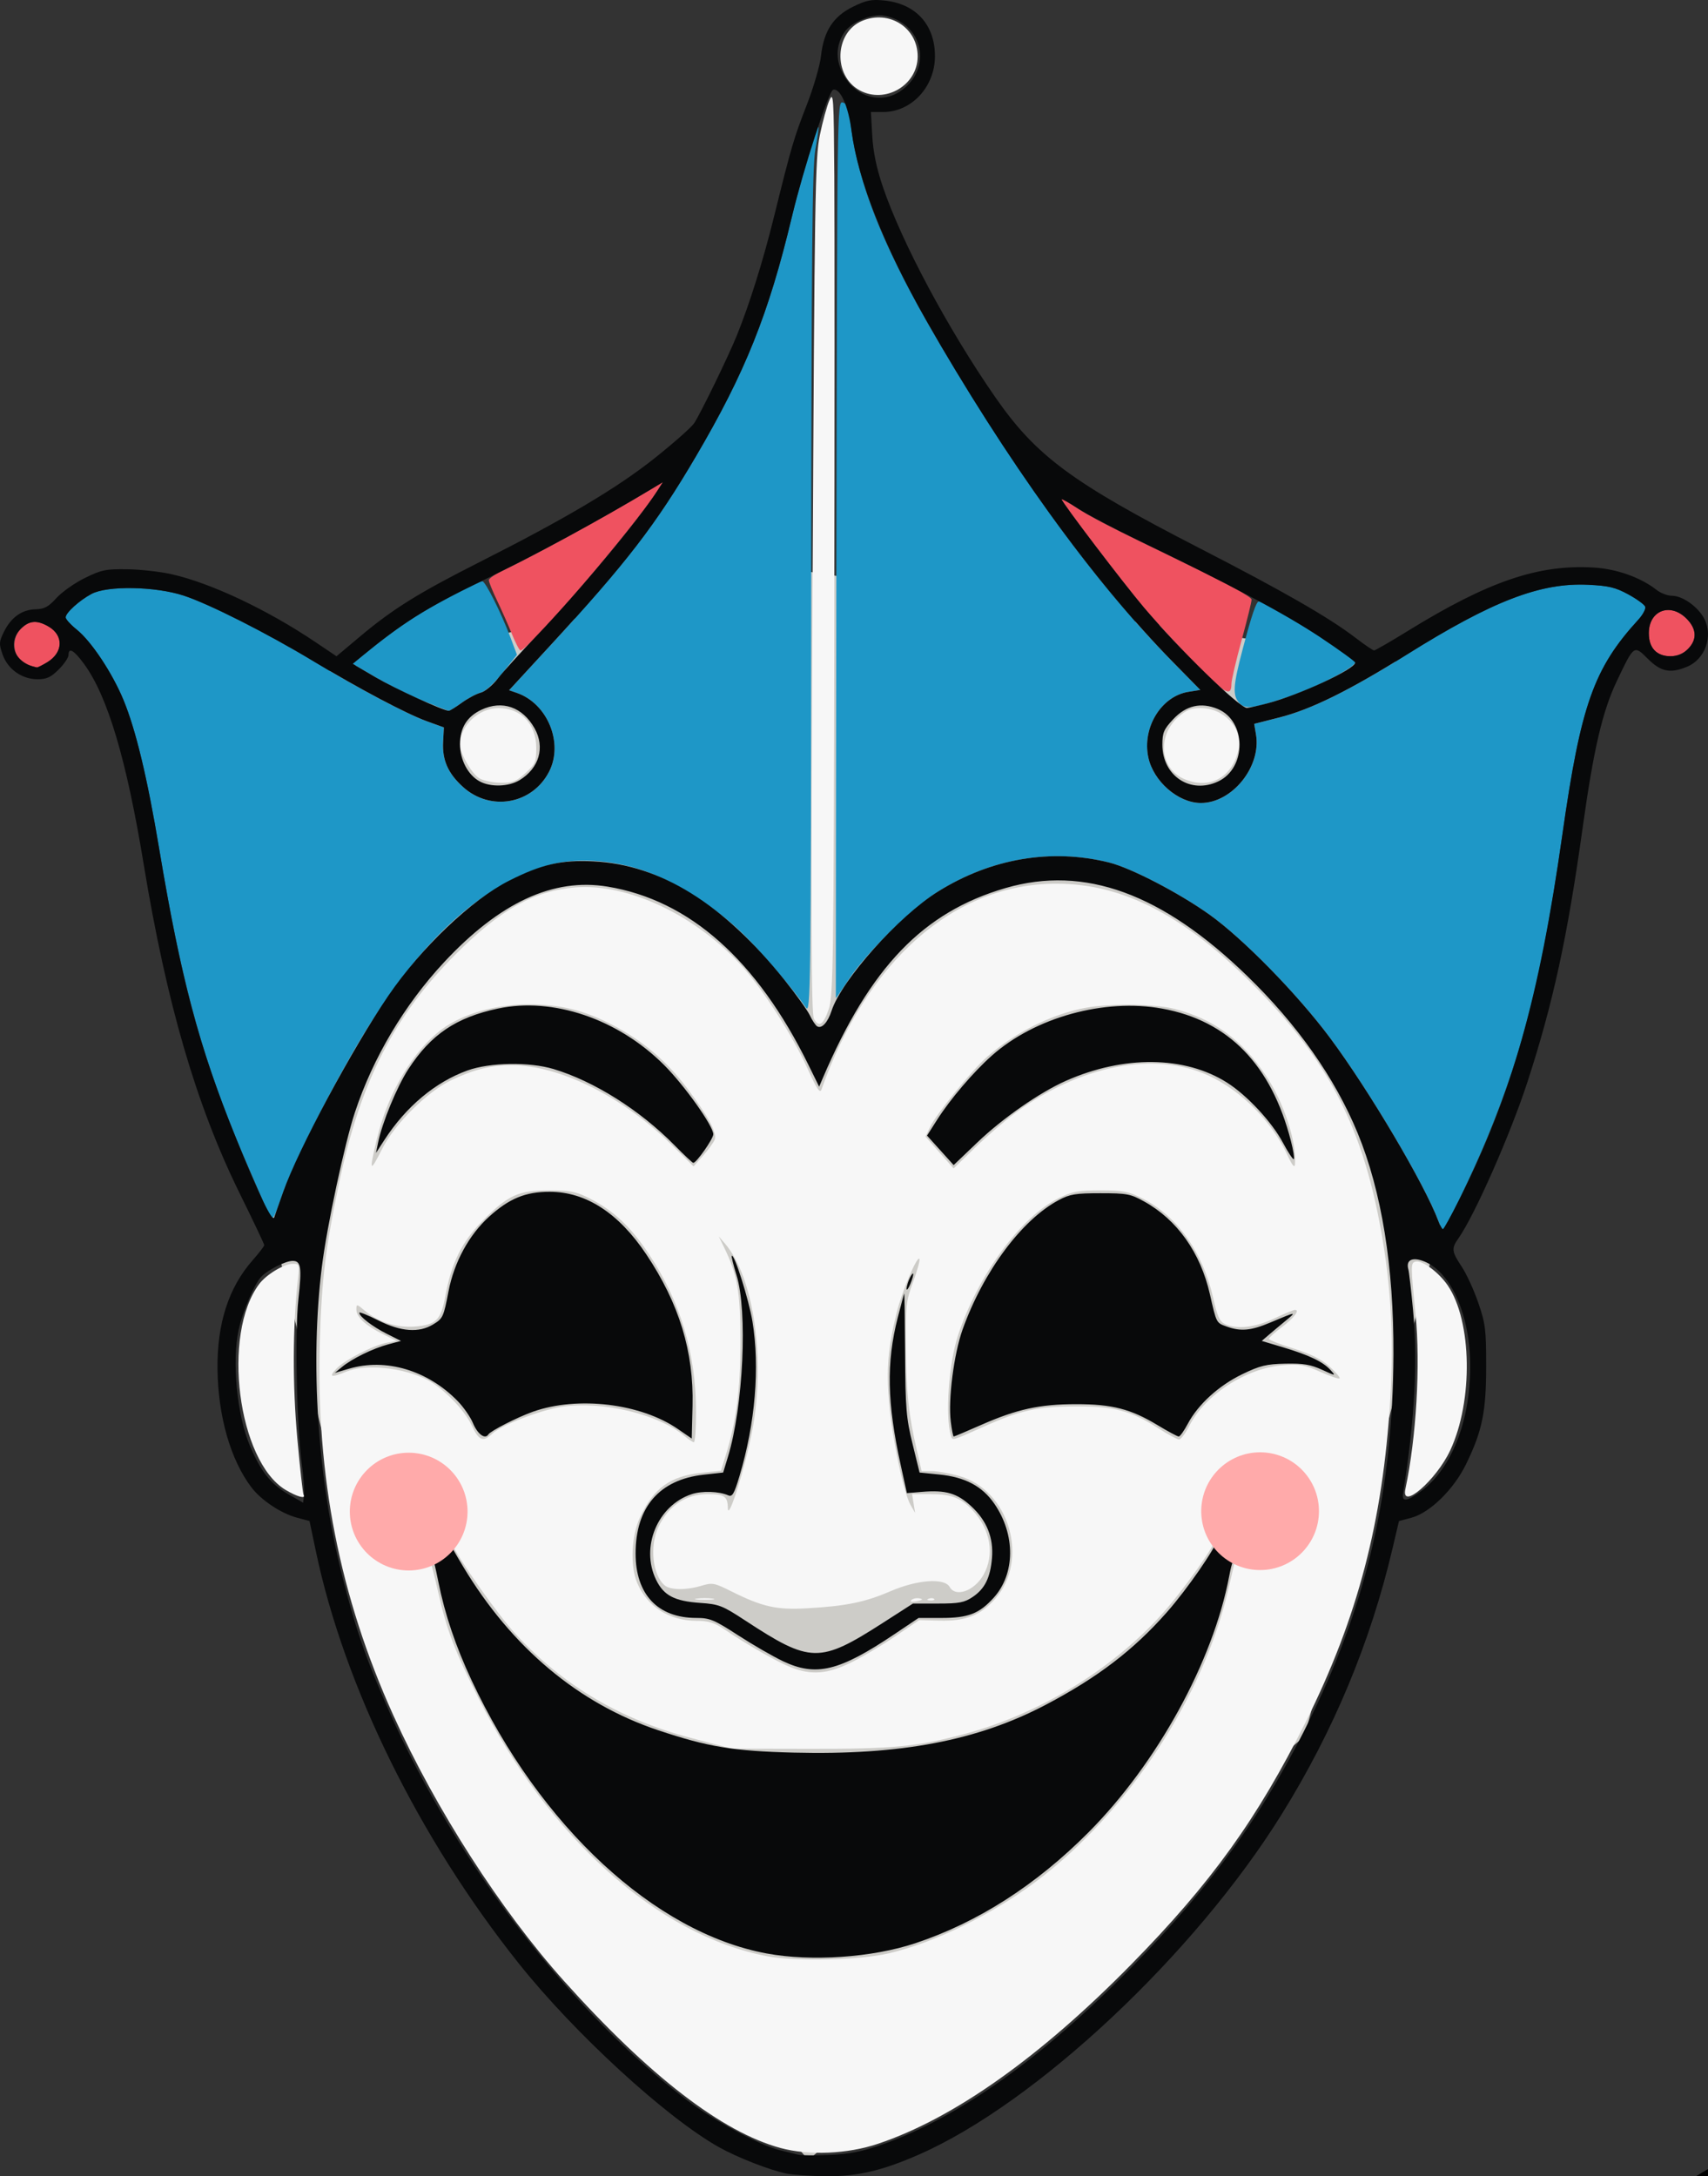 <?xml version="1.0" encoding="UTF-8" standalone="no"?>
<!-- Created with Inkscape (http://www.inkscape.org/) -->

<svg
   width="156.994mm"
   height="199.97mm"
   viewBox="0 0 156.994 199.97"
   version="1.1"
   id="svg1"
   xml:space="preserve"
   xmlns="http://www.w3.org/2000/svg"
   xmlns:svg="http://www.w3.org/2000/svg"><rect x="0" y="0" width="156.994" height="199.97" fill="#333333" stroke="none"/><defs
     id="defs1" /><g
     id="layer1"
     transform="translate(-910.578,63.596)"><g
       id="g32"
       transform="translate(586.187,-84.631)"><path
         style="fill:#cdccc8;fill-opacity:1;stroke-width:0.265"
         d="m 345.388,116.653 5.479,23.108 7.885,32.375 39.932,47.378 45.616,-38.936 13.756,-51.811 7.64,-44.959 -67.716,-10.358 -58.006,12.364 z"
         id="path10" /><path
         style="fill:#f7f7f7"
         d="m 396.133,218.409 c -5.387,-1.463 -12.102,-6.644 -19.92,-15.368 -5.793,-6.464 -11.757,-15.747 -15.661,-24.374 -4.938,-10.914 -7.12,-21.988 -6.764,-34.328 0.166,-5.763 0.523,-8.682 1.796,-14.72 1.938,-9.187 5.042,-15.258 10.689,-20.904 4.093,-4.092 7.177,-5.819 10.965,-6.136 4.919,-0.412 11.264,2.62 15.508,7.411 1.879,2.122 4.566,6.333 5.828,9.135 0.888,1.971 1.184,2.421 1.326,2.017 4.189,-11.874 12.218,-18.908 21.58,-18.908 6.261,0 12.024,3.041 18.625,9.827 6.179,6.353 9.224,12.076 10.946,20.577 1.155,5.699 1.499,10.906 1.126,17.016 -0.686,11.229 -2.997,20.048 -7.75,29.574 -4.451,8.921 -8.707,14.835 -16.068,22.325 -8.364,8.512 -16.301,14.131 -23.253,16.465 -2.823,0.948 -6.356,1.101 -8.975,0.39 z m 9.916,-17.878 c 4.234,-0.986 9.497,-3.549 13.565,-6.607 8.449,-6.35 15.39,-16.902 17.693,-26.897 l 0.587,-2.545 1.051,0.267 c 0.734,0.186 1.349,0.178 2.038,-0.029 1.278,-0.383 3.112,-1.958 3.275,-2.813 0.163,-0.852 -0.154,-0.865 -0.538,-0.021 -0.536,1.177 -1.438,1.54 -3.531,1.422 -1.761,-0.1 -1.941,-0.167 -2.624,-0.985 -0.706,-0.846 -1.307,-0.919 -1.307,-0.16 0,0.633 -3.071,4.985 -5.108,7.238 -4.626,5.118 -11.328,9.169 -18.176,10.987 -4.338,1.151 -6.51,1.357 -14.155,1.342 l -7.144,-0.014 -3.704,-0.965 c -6.507,-1.696 -11.776,-4.803 -16.142,-9.519 -1.687,-1.822 -5.266,-6.898 -5.973,-8.471 -0.388,-0.864 -0.645,-0.895 -1.693,-0.204 -1.807,1.191 -4.311,0.918 -6.17,-0.673 -1.287,-1.101 -1.366,-0.995 -0.438,0.589 1.047,1.786 3.779,2.885 5.515,2.219 0.42,-0.161 0.813,-0.244 0.873,-0.185 0.06,0.06 0.389,1.343 0.731,2.852 0.785,3.458 1.49,5.314 3.652,9.622 6.48,12.91 16.528,21.901 26.612,23.812 2.62,0.497 8.442,0.36 11.11,-0.262 z m -3.518,-26.689 c 1.015,-0.489 2.857,-1.576 4.094,-2.415 l 2.249,-1.525 1.881,0.047 c 2.402,0.06 3.765,-0.475 5.111,-2.004 3.171,-3.602 1.289,-9.994 -3.323,-11.288 -0.873,-0.245 -2.004,-0.445 -2.514,-0.445 h -0.926 l -0.441,-1.918 c -0.761,-3.311 -0.965,-5.232 -1.004,-9.459 -0.036,-3.849 0.006,-4.221 0.676,-6.043 0.393,-1.068 0.646,-2.009 0.563,-2.092 -0.238,-0.238 -1.622,3.062 -2.1,5.009 -0.788,3.208 -0.951,5.177 -0.683,8.229 0.287,3.276 1.342,8.291 1.973,9.384 l 0.419,0.726 -0.14,-0.86 -0.14,-0.86 h 1.726 c 1.894,0 2.783,0.346 3.853,1.498 1.64,1.767 2.025,4.07 0.989,5.913 -0.831,1.479 -2.561,2.103 -3.11,1.122 -0.479,-0.856 -2.967,-0.679 -5.444,0.388 -2.356,1.015 -4.101,1.37 -7.744,1.573 -2.733,0.153 -4.05,-0.147 -6.895,-1.568 -1.567,-0.783 -1.725,-0.811 -2.778,-0.496 -1.36,0.406 -2.809,0.388 -3.328,-0.042 -1.116,-0.925 -1.411,-3.582 -0.595,-5.346 0.904,-1.952 2.524,-3.043 4.521,-3.043 1.563,0 1.855,0.2 1.872,1.285 0.021,1.296 1.579,-3.659 2.243,-7.133 1.244,-6.505 0.133,-14.117 -2.507,-17.173 l -0.569,-0.659 0.517,1.066 c 1.209,2.494 1.471,4.024 1.472,8.591 10e-4,4.421 -0.375,7.32 -1.361,10.501 l -0.426,1.373 -1.743,0.182 c -2.915,0.305 -4.449,1.406 -5.692,4.084 -0.805,1.734 -0.927,4.455 -0.27,6.028 0.906,2.168 2.939,3.481 5.41,3.493 1.177,0.006 1.682,0.161 2.646,0.812 2.053,1.389 4.847,2.979 6.085,3.464 1.865,0.73 3.311,0.624 5.431,-0.399 z m 5.633,-5.782 c 0.141,-0.141 0.478,-0.21 0.748,-0.152 0.364,0.077 0.297,0.144 -0.257,0.257 -0.483,0.098 -0.657,0.062 -0.491,-0.104 z m -19.729,-0.132 c 0.4,-0.061 1.055,-0.061 1.455,0 0.4,0.061 0.073,0.11 -0.728,0.11 -0.8,0 -1.128,-0.05 -0.728,-0.11 z m 21.315,0.009 c 0.191,-0.076 0.419,-0.067 0.507,0.021 0.088,0.088 -0.068,0.15 -0.347,0.139 -0.308,-0.013 -0.371,-0.075 -0.16,-0.16 z m 30.287,-6.169 c 0.215,0 0.214,-0.082 -0.005,-0.3 -0.224,-0.224 -0.422,-0.178 -0.781,0.184 -0.464,0.468 -0.464,0.478 0.005,0.3 0.267,-0.101 0.618,-0.184 0.781,-0.184 z m -51.668,-10.946 c 0,-5.407 -1.424,-10.178 -4.353,-14.58 -1.659,-2.493 -3.245,-3.98 -5.422,-5.083 -1.269,-0.643 -1.777,-0.745 -3.719,-0.745 -2.832,0 -3.769,0.426 -6.103,2.777 -1.928,1.943 -2.883,3.872 -3.457,6.987 -0.395,2.143 -0.842,2.59 -2.754,2.749 -1.666,0.138 -3.38,-0.399 -4.63,-1.45 -0.752,-0.633 -0.783,-0.637 -0.783,-0.117 0,0.691 0.825,1.458 2.429,2.257 l 1.265,0.63 -0.892,0.167 c -1.249,0.234 -3.903,1.603 -4.65,2.399 -0.716,0.762 -0.475,0.836 0.881,0.269 1.794,-0.75 5.273,-0.4 7.505,0.754 1.425,0.737 3.39,2.741 4.032,4.113 0.688,1.469 1.059,1.629 1.918,0.829 0.862,-0.803 4.37,-2.162 6.386,-2.474 3.691,-0.571 8.899,0.667 11.288,2.684 0.364,0.307 0.751,0.563 0.86,0.567 0.109,0.005 0.198,-1.226 0.198,-2.735 z m 26.391,1.325 c 3.451,-1.543 4.929,-1.868 8.534,-1.879 3.533,-0.011 5.036,0.388 7.559,2.004 0.883,0.566 1.744,1.029 1.914,1.029 0.169,0 0.596,-0.568 0.947,-1.262 1.449,-2.86 5.256,-5.314 8.616,-5.555 1.546,-0.111 2.006,-0.029 3.419,0.605 0.898,0.403 1.693,0.673 1.767,0.599 0.074,-0.074 -0.34,-0.561 -0.918,-1.084 -0.748,-0.676 -1.706,-1.154 -3.314,-1.656 -1.244,-0.388 -2.262,-0.788 -2.262,-0.89 0,-0.101 0.53,-0.581 1.177,-1.066 1.133,-0.849 1.704,-1.597 1.219,-1.597 -0.128,0 -0.987,0.357 -1.91,0.794 -1.758,0.832 -3.406,1.02 -4.515,0.514 -0.493,-0.225 -0.706,-0.689 -1.084,-2.372 -0.946,-4.207 -3.312,-7.549 -6.485,-9.156 -1.321,-0.67 -1.783,-0.76 -3.881,-0.76 -2.052,0 -2.582,0.099 -3.836,0.715 -3.488,1.714 -7.418,7.064 -9.252,12.595 -0.859,2.592 -1.204,7.458 -0.656,9.246 0.139,0.452 0.06,0.473 2.961,-0.823 z m 2.978,-28.863 c 5.958,-4.37 12.774,-5.69 17.717,-3.43 3.035,1.387 5.86,4.242 7.308,7.386 0.405,0.878 0.624,1.145 0.654,0.794 0.173,-2.059 -1.017,-5.695 -2.676,-8.176 -2.194,-3.281 -4.795,-5.183 -8.353,-6.11 -1.791,-0.467 -5.934,-0.523 -8.185,-0.112 -3.098,0.566 -6.532,2.273 -9.087,4.518 -1.405,1.235 -4.672,5.257 -5.244,6.457 l -0.411,0.862 1.291,1.464 1.291,1.464 1.988,-1.927 c 1.093,-1.06 2.762,-2.495 3.708,-3.189 z m -58.199,3.275 c 1.145,-2.268 4.142,-5.232 6.348,-6.277 2.086,-0.989 3.613,-1.364 5.549,-1.364 4.385,0 10.181,2.874 14.638,7.26 l 2.067,2.034 0.898,-1.015 c 0.494,-0.558 0.968,-1.217 1.053,-1.463 0.213,-0.615 -0.61,-2.139 -2.535,-4.693 -1.9,-2.521 -4.093,-4.382 -6.861,-5.82 -2.636,-1.37 -4.788,-1.895 -7.772,-1.895 -2.972,0 -5.997,0.87 -7.895,2.27 -2.661,1.964 -4.968,5.839 -5.985,10.057 -0.748,3.102 -0.678,3.231 0.495,0.907 z m -8.896,31.38 c -4.395,-2.635 -5.891,-14.329 -2.421,-18.926 0.658,-0.871 2.283,-1.849 3.076,-1.851 0.613,-10e-4 0.627,0.045 0.466,1.52 -0.471,4.297 -0.489,9.614 -0.049,14.484 0.25,2.764 0.51,5.116 0.578,5.226 0.253,0.409 -0.604,0.174 -1.65,-0.453 z m 102.926,-0.075 c 1.008,-4.739 1.397,-11.434 0.933,-16.073 -0.457,-4.577 -0.456,-4.733 0.026,-4.831 0.617,-0.124 2.123,0.999 2.934,2.188 2.237,3.28 2.35,10.621 0.233,15.151 -1.284,2.747 -4.553,5.572 -4.126,3.565 z M 399.2,114.64 c -0.244,-0.457 -0.272,-9.537 -0.119,-39.755 0.181,-35.916 0.236,-39.351 0.665,-41.427 0.257,-1.245 0.65,-2.681 0.873,-3.19 0.378,-0.862 0.41,-0.378 0.46,7.011 0.029,4.366 0.027,23.058 -0.004,41.54 -0.052,30.439 -0.099,33.725 -0.495,34.907 -0.498,1.487 -0.922,1.768 -1.379,0.913 z M 368.485,92.573 c -0.708,-0.385 -1.812,-2.291 -1.812,-3.129 0,-1.723 1.712,-3.345 3.531,-3.347 2.077,-0.002 3.48,1.472 3.48,3.657 0,1.29 -0.084,1.486 -0.988,2.315 -0.842,0.772 -1.175,0.904 -2.249,0.895 -0.693,-0.006 -1.576,-0.182 -1.962,-0.392 z m 64.718,0.03 c -2.195,-0.956 -2.461,-3.971 -0.501,-5.692 0.724,-0.636 1.175,-0.815 2.044,-0.815 2.178,0.002 3.89,1.868 3.483,3.797 -0.548,2.594 -2.668,3.737 -5.026,2.71 z M 403.408,29.336 c -2.463,-1.338 -2.318,-5.319 0.232,-6.385 2.489,-1.04 5.103,0.636 5.1,3.269 -0.003,2.647 -2.986,4.39 -5.333,3.116 z"
         id="path8" /><path
         style="fill:#ef5260"
         d="m 434.295,82.06 c -1.488,-1.526 -3.601,-3.833 -4.696,-5.125 -2.019,-2.383 -7.628,-9.759 -7.628,-10.031 0,-0.082 0.506,0.198 1.124,0.621 1.377,0.942 3.185,1.871 10.583,5.44 3.624,1.748 5.755,2.92 5.755,3.165 0,0.214 -0.417,1.909 -0.926,3.767 -0.509,1.858 -0.926,3.649 -0.926,3.98 0,1.253 -0.638,0.901 -3.286,-1.816 z m -107.308,0.095 c -1.334,-0.371 -1.724,-2.3 -0.676,-3.348 0.767,-0.767 1.493,-0.82 2.562,-0.189 1.383,0.817 1.323,2.377 -0.126,3.261 -0.46,0.28 -0.896,0.498 -0.969,0.485 -0.073,-0.014 -0.429,-0.108 -0.792,-0.209 z m 149.487,-1.351 c -0.353,-0.353 -0.529,-0.882 -0.529,-1.587 0,-2.082 1.96,-2.843 3.46,-1.343 0.954,0.954 0.998,1.937 0.124,2.811 -0.823,0.823 -2.294,0.881 -3.055,0.12 z M 371.44,79.283 c -0.342,-0.837 -0.959,-2.227 -1.372,-3.09 -0.413,-0.863 -0.748,-1.696 -0.745,-1.852 0.003,-0.156 0.628,-0.576 1.389,-0.932 2.716,-1.272 9.389,-4.934 13.555,-7.439 l 1.058,-0.636 -0.507,0.79 c -2.176,3.391 -11.856,14.68 -12.587,14.68 -0.093,0 -0.45,-0.685 -0.792,-1.521 z"
         id="path3" /><path
         style="fill:#1e97c7"
         d="m 456.612,133.258 c -1.252,-3.37 -6.388,-12.05 -9.98,-16.867 -2.995,-4.016 -8.004,-9.131 -11.094,-11.327 -2.81,-1.998 -7.195,-4.27 -9.202,-4.77 -5.305,-1.32 -10.828,-0.386 -15.714,2.66 -2.391,1.49 -6.621,5.649 -8.214,8.076 -0.644,0.98 -1.178,1.754 -1.189,1.72 -0.01,-0.034 0.013,-18.595 0.051,-41.246 0.068,-40.525 0.078,-41.181 0.58,-41.05 0.399,0.104 0.548,0.459 0.683,1.628 0.764,6.61 3.747,13.455 10.799,24.778 6.835,10.975 12.646,18.675 18.89,25.032 l 2.497,2.542 -1.085,0.174 c -2.507,0.401 -4.278,3.293 -3.691,6.03 0.471,2.197 2.734,4.168 4.803,4.184 2.882,0.023 5.594,-3.325 5.094,-6.288 l -0.166,-0.982 2.327,-0.591 c 2.906,-0.739 6.441,-2.485 11.72,-5.789 7.846,-4.912 12.27,-6.613 16.648,-6.403 1.883,0.091 2.512,0.241 3.69,0.883 0.781,0.426 1.481,0.934 1.556,1.129 0.075,0.195 -0.21,0.735 -0.634,1.198 -4.101,4.485 -5.285,7.835 -6.982,19.76 -1.806,12.69 -3.516,19.596 -6.874,27.765 -1.347,3.278 -3.867,8.482 -4.106,8.482 -0.075,0 -0.258,-0.327 -0.407,-0.728 z m -107.589,-0.797 c -0.165,-0.398 -0.95,-2.212 -1.744,-4.031 -4.13,-9.465 -6.099,-16.471 -8.253,-29.369 -1.096,-6.563 -2.15,-10.956 -3.29,-13.713 -1.022,-2.473 -2.953,-5.382 -4.28,-6.448 -0.568,-0.456 -1.032,-0.966 -1.032,-1.133 0,-0.417 1.264,-1.563 2.381,-2.158 1.458,-0.776 5.861,-0.696 8.467,0.155 2.333,0.762 7.655,3.452 11.922,6.027 4.209,2.54 8.557,4.842 10.422,5.518 l 1.574,0.57 -0.071,1.344 c -0.088,1.658 0.457,2.888 1.831,4.129 2.526,2.282 6.382,1.59 7.918,-1.421 1.335,-2.617 -0.149,-6.237 -2.959,-7.217 l -0.724,-0.252 1.117,-1.212 c 0.614,-0.667 1.784,-1.936 2.599,-2.821 7.08,-7.687 9.742,-11.14 13.455,-17.455 4.494,-7.643 6.72,-13.172 8.746,-21.724 0.776,-3.275 2.377,-8.694 2.523,-8.539 0.038,0.04 -0.092,0.966 -0.288,2.057 -0.288,1.601 -0.362,9.478 -0.385,40.746 -0.026,36.543 -0.053,38.724 -0.477,38.113 -1.19,-1.72 -4.065,-5.092 -5.728,-6.721 -2.44,-2.389 -5.987,-4.696 -8.829,-5.743 -3.184,-1.172 -6.829,-1.377 -9.448,-0.531 -6.589,2.129 -12.144,7.542 -17.771,17.318 -2.562,4.452 -5.492,10.36 -6.311,12.729 -0.891,2.575 -0.985,2.698 -1.365,1.782 z m 14.251,-47.027 c -1.214,-0.497 -3.166,-1.466 -4.338,-2.153 l -2.13,-1.249 0.766,-0.63 c 2.132,-1.755 3.846,-3.01 5.458,-3.995 1.944,-1.189 5.35,-2.953 5.702,-2.953 0.275,0 1.732,2.904 2.558,5.099 l 0.621,1.65 -1.322,1.654 c -0.792,0.99 -1.603,1.724 -2.022,1.83 -0.385,0.097 -1.165,0.513 -1.733,0.925 -0.569,0.412 -1.105,0.744 -1.193,0.737 -0.087,-0.006 -1.152,-0.418 -2.366,-0.915 z m 75.026,0.197 c -0.629,-0.695 -0.572,-1.594 0.318,-4.959 0.829,-3.137 1.245,-4.366 1.479,-4.366 0.544,0 7.51,4.311 8.857,5.481 0.41,0.356 -3.389,2.356 -6.354,3.345 -3.02,1.007 -3.762,1.093 -4.3,0.499 z"
         id="path2" /><path
         style="fill:#08090a"
         d="m 396.703,220.763 c -1.522,-0.304 -4.527,-1.476 -6.218,-2.423 -4.854,-2.721 -13.273,-10.444 -18.409,-16.886 -9.182,-11.519 -16.047,-25.465 -18.657,-37.905 l -0.577,-2.75 -1.183,-0.316 c -1.434,-0.384 -3.26,-1.6 -4.148,-2.765 -1.926,-2.525 -3.079,-6.544 -3.127,-10.897 -0.046,-4.176 1.022,-7.478 3.228,-9.984 0.587,-0.667 1.068,-1.293 1.068,-1.391 0,-0.098 -1.009,-2.223 -2.242,-4.722 -4.007,-8.121 -6.735,-17.473 -8.852,-30.345 -1.573,-9.564 -3.299,-15.36 -5.457,-18.319 -0.941,-1.29 -1.44,-1.579 -1.44,-0.833 0,0.233 -0.405,0.828 -0.9,1.323 -0.72,0.72 -1.109,0.9 -1.945,0.9 -1.442,0 -2.744,-0.923 -3.217,-2.28 -0.339,-0.974 -0.327,-1.165 0.132,-2.091 0.657,-1.323 1.642,-2.023 2.901,-2.058 0.815,-0.023 1.186,-0.222 1.916,-1.031 0.498,-0.551 1.672,-1.379 2.609,-1.841 1.527,-0.752 1.931,-0.835 3.91,-0.806 1.213,0.018 3.055,0.225 4.092,0.461 3.627,0.825 8.777,3.257 13.203,6.236 l 1.93,1.299 2.171,-1.822 c 3.019,-2.535 5.371,-3.997 11.034,-6.86 7.881,-3.984 12.61,-6.792 16.041,-9.523 1.728,-1.376 3.357,-2.814 3.62,-3.197 0.555,-0.807 3.163,-6.165 3.945,-8.105 1.176,-2.919 2.4,-6.828 3.396,-10.848 1.628,-6.571 1.817,-7.214 3.024,-10.319 0.622,-1.601 1.209,-3.621 1.305,-4.49 0.25,-2.286 1.127,-3.634 2.942,-4.522 1.228,-0.601 1.695,-0.693 2.881,-0.571 2.898,0.299 4.65,2.227 4.65,5.118 0,2.807 -2.151,5.127 -4.753,5.127 h -1.134 l 0.124,2.183 c 0.085,1.498 0.39,2.968 0.972,4.684 1.731,5.103 5.983,13.062 10.315,19.309 3.771,5.438 7.045,7.861 18.746,13.877 7.791,4.006 11.953,6.397 14.405,8.275 0.826,0.632 1.586,1.15 1.69,1.15 0.104,0 1.531,-0.827 3.172,-1.837 7.327,-4.512 11.922,-6.078 16.981,-5.785 2.133,0.123 4.347,0.908 5.81,2.058 0.376,0.296 1.007,0.537 1.402,0.537 0.991,0 2.422,1.016 2.989,2.122 0.825,1.61 0.073,3.707 -1.576,4.396 -1.547,0.646 -2.419,0.472 -3.611,-0.72 -1.286,-1.286 -1.264,-1.302 -2.855,2.039 -1.322,2.777 -2.135,6.261 -3.139,13.461 -1.408,10.096 -2.717,16.129 -5.075,23.375 -1.56,4.794 -4.86,12.27 -6.343,14.369 -0.662,0.937 -0.631,1.208 0.298,2.605 0.435,0.655 1.119,2.143 1.52,3.307 0.66,1.916 0.729,2.467 0.729,5.821 0,4.216 -0.362,5.98 -1.857,9.038 -1.133,2.318 -3.32,4.454 -5.027,4.91 l -1.132,0.303 -0.595,2.532 c -2.029,8.626 -5.414,16.74 -10.186,24.415 -7.999,12.863 -22.566,26.526 -33.325,31.255 -3.396,1.493 -5.711,2.031 -8.593,1.998 -1.385,-0.016 -2.995,-0.124 -3.577,-0.241 z m 8.747,-2.661 c 7.098,-2.504 14.751,-7.953 23.079,-16.43 7.413,-7.546 12.198,-14.253 16.482,-23.105 5.099,-10.537 7.402,-20.748 7.461,-33.073 0.038,-8.041 -1.084,-14.985 -3.288,-20.338 -2.084,-5.061 -5.536,-9.968 -10.179,-14.467 -7.816,-7.573 -14.928,-10.156 -22.179,-8.055 -7.567,2.193 -12.447,7.264 -16.802,17.459 l -0.339,0.794 -0.976,-1.984 c -4.752,-9.66 -10.936,-15.151 -18.465,-16.397 -5,-0.828 -9.919,1.45 -15.061,6.975 -3.624,3.894 -6.505,8.745 -8.163,13.748 -0.948,2.86 -2.578,10.469 -3.041,14.195 -1.093,8.793 -0.404,19.379 1.841,28.31 1.257,5.001 2.202,7.725 4.377,12.624 6.162,13.88 16.678,27.587 27.379,35.69 2.469,1.87 6.603,4.094 8.467,4.555 0.655,0.162 1.429,0.353 1.72,0.423 0.291,0.07 1.608,0.079 2.926,0.019 1.811,-0.083 2.975,-0.313 4.763,-0.944 z m -10.599,-17.569 c -10.281,-1.908 -20.83,-11.674 -27.115,-25.1 -1.46,-3.118 -2.451,-6.053 -3.049,-9.029 -0.233,-1.16 -0.461,-2.146 -0.505,-2.19 -0.045,-0.045 -0.403,0.041 -0.797,0.191 -1.86,0.707 -4.601,-0.207 -5.564,-1.855 l -0.525,-0.899 0.918,0.695 c 1.822,1.379 3.822,1.51 6.048,0.398 0.826,-0.413 1.194,-0.488 1.275,-0.262 0.062,0.175 0.707,1.306 1.432,2.514 4.469,7.436 10.596,12.577 17.904,15.022 4.602,1.54 6.925,1.923 12.491,2.062 9.818,0.245 16.888,-1.1 23.172,-4.408 4.764,-2.508 8.059,-5.027 11.114,-8.496 1.865,-2.118 4.424,-5.814 4.736,-6.84 l 0.189,-0.622 0.897,0.869 c 0.765,0.741 1.129,0.886 2.473,0.983 0.867,0.063 1.944,-0.014 2.393,-0.171 1.127,-0.393 0.76,0.097 -0.589,0.785 -1.054,0.538 -2.524,0.587 -3.644,0.124 -0.319,-0.132 -0.469,0.19 -0.729,1.561 -1.49,7.856 -6.611,17.179 -12.924,23.531 -4.825,4.855 -10.188,8.289 -15.923,10.197 -3.969,1.321 -9.558,1.705 -13.678,0.94 z m 1.508,-26.856 c -0.917,-0.434 -2.773,-1.505 -4.125,-2.381 -2.202,-1.427 -2.601,-1.592 -3.832,-1.592 -3.548,0 -5.59,-2.162 -5.59,-5.921 0,-4.26 2.188,-6.79 6.263,-7.242 l 1.786,-0.198 0.444,-1.459 c 1.41,-4.634 1.817,-13.358 0.78,-16.691 -0.286,-0.919 -0.481,-1.71 -0.433,-1.758 0.229,-0.229 1.571,4.022 1.9,6.018 0.695,4.217 0.261,9.384 -1.197,14.243 -0.485,1.618 -0.656,1.907 -1.027,1.743 -0.851,-0.376 -2.401,-0.426 -3.361,-0.109 -3.129,1.033 -4.725,4.863 -3.275,7.859 0.704,1.455 1.691,1.972 4.072,2.135 1.71,0.117 2.03,0.242 4.103,1.601 6.041,3.958 6.852,3.971 12.716,0.205 l 2.721,-1.748 h 2.296 c 1.954,0 2.43,-0.09 3.195,-0.605 1.118,-0.752 1.623,-1.768 1.774,-3.569 0.158,-1.877 -0.474,-3.448 -1.924,-4.784 -1.286,-1.185 -2.32,-1.486 -4.487,-1.307 l -1.41,0.117 -0.557,-2.533 c -1.268,-5.766 -1.345,-9.433 -0.283,-13.592 0.305,-1.193 0.573,-2.189 0.598,-2.213 0.024,-0.024 0.059,2.477 0.078,5.556 0.03,4.977 0.106,5.894 0.683,8.245 l 0.649,2.646 1.798,0.18 c 2.387,0.239 3.962,1.072 5.074,2.686 1.954,2.835 1.929,6.435 -0.059,8.635 -1.327,1.469 -2.339,1.861 -4.804,1.861 h -2.102 l -2.223,1.493 c -5.077,3.409 -7.193,3.922 -10.24,2.48 z m -9.647,-21.325 c -3.421,-2.359 -9.203,-3.056 -13.317,-1.604 -1.437,0.507 -3.902,1.762 -4.116,2.096 -0.308,0.481 -0.993,-0.028 -1.42,-1.054 -0.23,-0.552 -0.859,-1.456 -1.397,-2.01 -2.758,-2.834 -6.605,-3.979 -9.999,-2.975 l -1.299,0.384 0.659,-0.544 c 0.922,-0.761 2.837,-1.699 4.24,-2.077 l 1.186,-0.319 -1.323,-0.663 c -1.297,-0.65 -2.513,-1.584 -2.513,-1.929 0,-0.096 0.788,0.223 1.752,0.708 2.067,1.04 3.737,1.163 5.038,0.37 0.902,-0.55 0.956,-0.668 1.418,-3.06 0.513,-2.659 1.882,-5.172 3.726,-6.841 1.852,-1.676 3.341,-2.288 5.567,-2.288 3.329,0 6.341,1.949 8.882,5.749 3.023,4.519 4.375,8.945 4.252,13.917 l -0.075,3.009 z m 25.069,-0.706 c -0.251,-2.013 0.29,-6.21 1.09,-8.449 1.903,-5.324 5.438,-10.081 8.835,-11.887 1.027,-0.546 1.554,-0.633 3.836,-0.633 2.418,0 2.764,0.065 4.014,0.758 3.038,1.683 5.177,4.699 6.045,8.519 0.608,2.676 0.583,2.628 1.536,2.973 1.296,0.469 2.244,0.382 4.015,-0.366 2.393,-1.011 2.453,-1.02 1.46,-0.205 -0.507,0.416 -1.219,1.012 -1.583,1.325 l -0.662,0.569 1.98,0.593 c 2.378,0.713 3.657,1.326 4.341,2.083 0.506,0.56 0.502,0.559 -0.794,-0.033 -1.035,-0.473 -1.724,-0.586 -3.356,-0.552 -1.754,0.037 -2.333,0.179 -3.969,0.97 -2.15,1.04 -4.052,2.77 -4.991,4.539 -0.345,0.651 -0.723,1.183 -0.841,1.183 -0.117,0 -0.997,-0.472 -1.954,-1.05 -2.463,-1.486 -4.176,-1.925 -7.491,-1.922 -3.339,0.003 -5.426,0.459 -8.7,1.9 -1.34,0.59 -2.482,1.072 -2.538,1.072 -0.056,0 -0.179,-0.625 -0.275,-1.389 z m -3.954,-12.7 c 0.099,-0.327 0.289,-0.712 0.422,-0.854 0.133,-0.142 0.108,0.126 -0.056,0.595 -0.335,0.961 -0.645,1.18 -0.366,0.259 z m 2.998,-12.209 -1.223,-1.355 0.926,-1.453 c 1.21,-1.9 3.337,-4.392 5.03,-5.895 3.965,-3.522 10.339,-5.282 15.654,-4.321 6.086,1.1 10.04,5.162 11.836,12.16 0.218,0.849 0.339,1.602 0.268,1.672 -0.07,0.07 -0.518,-0.603 -0.994,-1.496 -1.02,-1.914 -3.294,-4.36 -5.144,-5.534 -3.88,-2.462 -9.476,-2.526 -14.806,-0.168 -2.406,1.064 -5.805,3.427 -8.141,5.66 l -2.183,2.086 z m -24.441,-0.474 c -3.179,-3.228 -7.394,-5.882 -11.113,-6.997 -2.243,-0.672 -5.849,-0.611 -7.916,0.134 -2.948,1.063 -5.637,3.312 -7.631,6.383 l -0.773,1.191 0.188,-0.926 c 0.378,-1.861 1.735,-5.156 2.791,-6.778 2.074,-3.183 4.384,-4.744 8.227,-5.559 5.076,-1.076 11.039,0.95 15.28,5.191 1.868,1.868 4.518,5.597 4.518,6.358 0,0.42 -1.565,2.652 -1.843,2.628 -0.078,-0.007 -0.856,-0.738 -1.729,-1.625 z m -34.261,29.208 c -0.469,-3.611 -0.639,-12.011 -0.304,-15.055 0.324,-2.953 0.238,-3.52 -0.531,-3.52 -0.664,0 -2.352,0.865 -2.915,1.493 -0.63,0.704 -1.702,3.239 -2.045,4.837 -0.63,2.937 -0.151,7.87 1.034,10.656 1.018,2.392 1.926,3.533 3.55,4.464 l 1.341,0.768 0.085,-0.67 c 0.047,-0.368 -0.05,-1.706 -0.214,-2.973 z m 102.853,2.609 c 2.793,-2.023 4.532,-6.374 4.554,-11.395 0.022,-4.859 -1.829,-8.956 -4.433,-9.815 -0.983,-0.324 -1.484,0.004 -1.251,0.82 0.062,0.218 0.254,1.885 0.426,3.704 0.449,4.745 0.161,10.063 -0.913,16.867 -0.127,0.804 0.329,0.753 1.618,-0.18 z m 3.513,-26.754 c 4.864,-9.694 7.366,-18.529 9.509,-33.589 1.697,-11.925 2.881,-15.275 6.982,-19.76 0.424,-0.463 0.709,-1.002 0.634,-1.198 -0.075,-0.195 -0.775,-0.704 -1.556,-1.129 -1.178,-0.642 -1.807,-0.792 -3.69,-0.883 -4.378,-0.211 -8.802,1.491 -16.648,6.403 -5.279,3.305 -8.813,5.051 -11.72,5.789 l -2.327,0.591 0.166,0.982 c 0.5,2.963 -2.212,6.311 -5.094,6.288 -2.069,-0.016 -4.332,-1.988 -4.803,-4.184 -0.587,-2.737 1.183,-5.629 3.691,-6.03 l 1.085,-0.174 -2.497,-2.542 c -7.425,-7.559 -15.369,-18.562 -22.718,-31.467 -3.84,-6.743 -6.266,-12.896 -6.838,-17.341 -0.297,-2.311 -1.059,-4.009 -1.702,-3.794 -0.407,0.136 -2.726,7.274 -3.756,11.562 -2.185,9.094 -4.302,14.385 -8.85,22.121 -3.713,6.315 -6.375,9.769 -13.455,17.455 -0.815,0.885 -1.984,2.154 -2.599,2.821 l -1.117,1.212 0.724,0.252 c 2.81,0.979 4.294,4.599 2.959,7.217 -1.536,3.011 -5.392,3.703 -7.918,1.421 -1.374,-1.241 -1.919,-2.47 -1.831,-4.129 l 0.071,-1.344 -1.574,-0.57 c -1.865,-0.676 -6.213,-2.978 -10.422,-5.518 -4.266,-2.575 -9.588,-5.265 -11.922,-6.027 -2.606,-0.851 -7.009,-0.931 -8.467,-0.155 -1.117,0.595 -2.381,1.74 -2.381,2.158 0,0.167 0.465,0.676 1.032,1.133 1.327,1.066 3.258,3.975 4.28,6.448 1.135,2.746 2.192,7.142 3.277,13.629 2.023,12.1 3.609,18.072 7.079,26.658 2.067,5.114 3.33,7.739 3.498,7.268 0.073,-0.205 0.447,-1.266 0.832,-2.357 1.362,-3.861 6.379,-13.215 9.66,-18.012 3.03,-4.429 7.654,-8.831 11.11,-10.575 2.983,-1.506 4.791,-1.92 7.747,-1.774 6.161,0.304 11.922,3.882 17.57,10.911 1.051,1.308 2.092,2.761 2.315,3.23 0.222,0.469 0.525,0.927 0.673,1.018 0.415,0.256 0.98,-0.35 1.327,-1.422 0.916,-2.832 6.157,-8.701 9.796,-10.969 4.886,-3.045 10.409,-3.98 15.714,-2.66 2.008,0.5 6.392,2.772 9.202,4.77 3.09,2.196 8.099,7.311 11.094,11.327 3.592,4.817 8.728,13.497 9.98,16.867 0.149,0.4 0.332,0.728 0.407,0.728 0.075,0 0.737,-1.196 1.471,-2.659 z M 372.149,92.722 c 1.805,-1.101 2.359,-3.017 1.378,-4.763 -1.105,-1.966 -2.973,-2.613 -4.901,-1.699 -1.31,0.622 -1.953,1.659 -1.953,3.152 0,1.448 0.736,2.84 1.81,3.424 1.002,0.544 2.671,0.492 3.666,-0.114 z m 64.225,0.111 c 2.619,-1.243 2.59,-5.547 -0.045,-6.648 -1.546,-0.646 -2.916,-0.331 -4.104,0.943 -0.862,0.924 -0.993,1.232 -0.992,2.332 0.002,2.883 2.593,4.583 5.141,3.374 z m -69.54,-7.222 c 0.569,-0.412 1.35,-0.828 1.737,-0.925 0.387,-0.097 1.096,-0.683 1.576,-1.302 0.48,-0.619 2.073,-2.375 3.54,-3.903 3.982,-4.149 9.38,-10.626 11.133,-13.357 l 0.507,-0.79 -1.058,0.636 c -4.857,2.92 -10.541,5.999 -15.743,8.525 -5.003,2.43 -7.189,3.809 -10.952,6.906 l -0.766,0.63 2.13,1.249 c 1.762,1.033 6.116,3.025 6.704,3.068 0.087,0.006 0.624,-0.326 1.193,-0.737 z m 73.994,0.069 c 2.955,-0.766 8.145,-3.17 8.124,-3.764 -0.003,-0.102 -1.462,-1.159 -3.241,-2.349 -3.073,-2.055 -8.361,-4.867 -16.847,-8.959 -2.102,-1.014 -4.513,-2.287 -5.358,-2.83 -0.845,-0.543 -1.535,-0.928 -1.535,-0.856 0,0.252 5.661,7.692 7.543,9.913 3.272,3.862 8.751,9.204 9.484,9.247 0.125,0.007 0.948,-0.174 1.829,-0.402 z m -112.08,-3.801 c 1.449,-0.884 1.509,-2.444 0.126,-3.261 -1.068,-0.631 -1.795,-0.577 -2.562,0.189 -1.328,1.328 -0.569,3.166 1.467,3.557 0.073,0.014 0.509,-0.204 0.969,-0.485 z m 150.782,-1.196 c 0.874,-0.874 0.83,-1.856 -0.124,-2.811 -1.5,-1.5 -3.46,-0.739 -3.46,1.343 0,1.361 0.713,2.117 1.996,2.117 0.643,0 1.142,-0.204 1.587,-0.649 z M 407.154,29.409 c 3.006,-2.052 2.103,-6.26 -1.487,-6.934 -1.132,-0.212 -3.053,0.593 -3.674,1.541 -0.81,1.236 -0.812,2.639 -0.007,4.013 1.148,1.96 3.427,2.568 5.168,1.379 z"
         id="path1" /><circle
         style="fill:#ffaaaa;stroke-width:0.288"
         id="path9"
         cx="361.956"
         cy="159.931"
         r="5.41" /><circle
         style="fill:#ffaaaa;stroke-width:0.288"
         id="circle9"
         cx="440.215"
         cy="159.894"
         r="5.41" /></g><g
       id="g30"
       transform="rotate(-53.241,690.008,-385.311)"><path
         style="fill:#f9f9f9;fill-opacity:1;stroke:#000000;stroke-width:2.456"
         d="m 468.634,240.798 v -5.425 c 0,0 4.268,-7.101 16.041,-7.729 11.773,-0.628 22.734,6.03 28.332,16.253 0,0 2.912,9.331 -1.985,12.996 0,0 0.356,29.921 -1.818,43.45 0,0 0.175,15.349 -0.611,18.386 0,0 -12.427,23.046 -15.049,30.62 -2.622,7.574 -7.98,11.051 -10.776,10.524 -2.796,-0.527 -8.536,-4.546 -7.236,-15.69 0,0 -5.833,4.798 -12.371,5.688 0,0 -10.513,0.625 -11.876,-5.209 -0.764,-3.269 1.212,-8.986 7.562,-13.038 6.06,-3.867 10.778,-10.73 13.175,-14.93 0,0 2.1,-9.986 2.381,-16.907 0.281,-6.921 -0.939,-15.514 -5.124,-17.562 -4.185,-2.047 -10.338,2.954 -12.499,7.727 -2.16,4.774 -6.819,17.582 -11.364,21.504 -4.545,3.922 -12.305,1.937 -15.703,-2.722 -3.398,-4.659 -1.146,-13.446 2.884,-17.184 4.029,-3.737 7.976,-12.396 9.167,-18.6 1.191,-6.203 5.668,-22.319 26.87,-32.152 z"
         id="path27" /><path
         style="fill:none;fill-opacity:1;stroke:#000000;stroke-width:2.456"
         d="m 474.923,344.163 c 0,0 13.601,-14.127 16.266,-20.265 2.665,-6.138 9.862,-30.328 10.044,-37.63"
         id="path28" /><path
         style="fill:none;fill-opacity:1;stroke:#000000;stroke-width:2.456"
         d="m 501.905,247.507 c 0,0 5.34,3.423 7.998,11.252"
         id="path29" /><path
         style="fill:none;fill-opacity:1;stroke:#000000;stroke-width:2.456"
         d="m 468.9,240.995 c 0,0 9.695,-2.3 15.718,-1.379"
         id="path30" /></g></g></svg>
